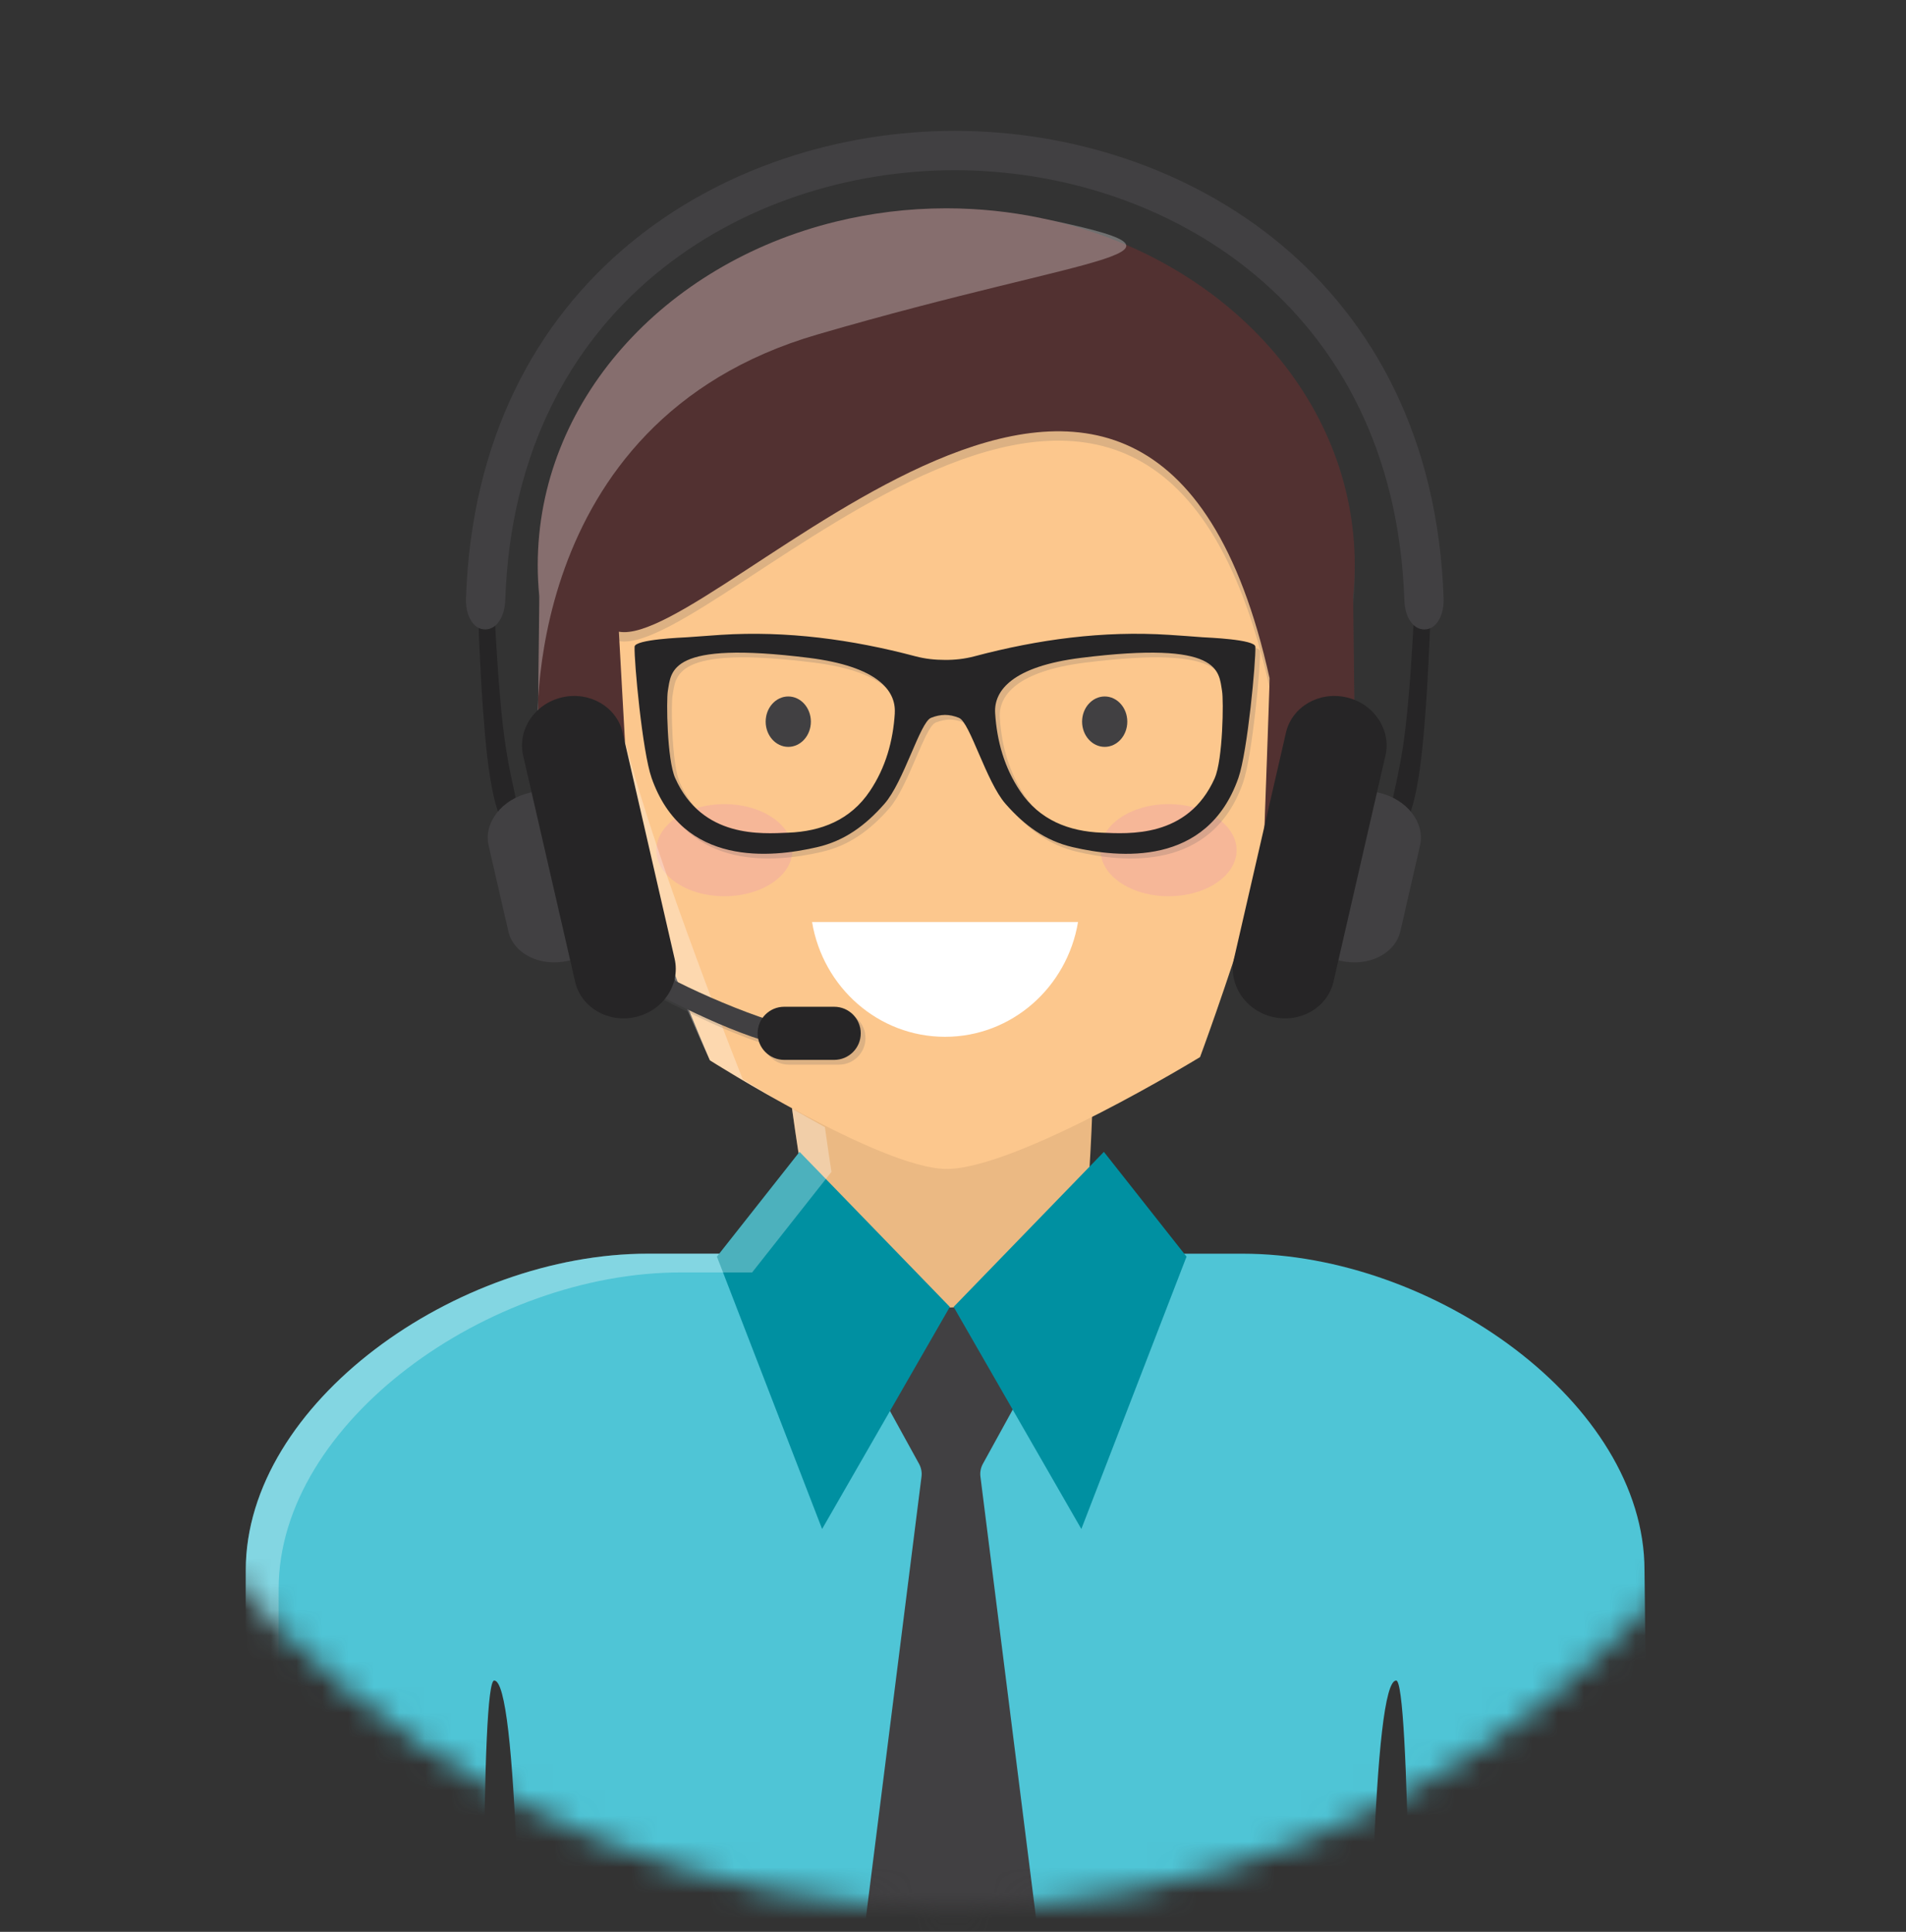 <svg width="74" height="75" viewBox="0 0 74 75" fill="none" xmlns="http://www.w3.org/2000/svg">
<rect x="0" y="0" width="74" height="75" fill="#333333" stroke="none"/>
<mask id="mask0_0_43718" style="mask-type:luminance" maskUnits="userSpaceOnUse" x="-1" y="0" width="75" height="75">
<path d="M63.163 63.245C77.612 48.796 77.612 25.369 63.163 10.919C48.713 -3.53 25.286 -3.53 10.837 10.919C-3.613 25.369 -3.613 48.796 10.837 63.245C25.286 77.694 48.713 77.694 63.163 63.245Z" fill="white"/>
</mask>
<g mask="url(#mask0_0_43718)">
<path d="M64.525 118.708L63.847 60.957C63.847 54.478 55.669 48.672 48.235 48.672H25.154C17.717 48.672 9.542 54.478 9.542 60.957L9.475 117.842L19.364 117.823C19.364 117.823 18.156 65.243 19.187 65.243C20.966 65.243 20.07 111.082 20.07 111.082H53.324C53.324 111.082 52.427 65.243 54.206 65.243C55.237 65.243 54.638 118.691 54.638 118.691L64.528 118.71L64.525 118.708Z" fill="#4FC5D6"/>
<path d="M42.576 38.025H30.113C30.113 38.025 31.117 46.596 31.42 46.68L36.779 58.229L42.139 46.68C42.367 46.615 42.573 38.025 42.573 38.025H42.576Z" fill="#EBB983"/>
<path d="M46.669 31.225C46.669 33.237 47.914 34.867 49.451 34.867C50.988 34.867 52.233 33.237 52.233 31.225C52.233 29.213 50.988 27.582 49.451 27.582C47.914 27.582 46.669 29.213 46.669 31.225Z" fill="#FCC78D"/>
<path d="M24.024 34.867C25.56 34.867 26.806 33.236 26.806 31.225C26.806 29.213 25.56 27.582 24.024 27.582C22.488 27.582 21.242 29.213 21.242 31.225C21.242 33.236 22.488 34.867 24.024 34.867Z" fill="#FCC78D"/>
<path d="M50.566 26.066C50.566 30.351 46.592 41.039 46.592 41.039C46.592 41.039 39.453 45.404 36.736 45.382C34.185 45.363 27.561 41.164 27.561 41.164C27.561 41.164 22.907 30.468 22.907 26.066C22.907 16.982 29.098 9.617 36.736 9.617C44.374 9.617 50.566 16.982 50.566 26.066Z" fill="#FCC78D"/>
<path d="M31.482 28.017C31.482 28.557 31.089 28.996 30.604 28.996C30.12 28.996 29.727 28.557 29.727 28.017C29.727 27.478 30.12 27.039 30.604 27.039C31.089 27.039 31.482 27.478 31.482 28.017Z" fill="#414042"/>
<path d="M31.528 35.797C31.95 38.327 34.096 40.252 36.691 40.252C39.285 40.252 41.432 38.325 41.854 35.797H31.528Z" fill="white"/>
<g style="mix-blend-mode:multiply" opacity="0.2">
<path d="M52.598 22.305C52.598 15.761 47.403 10.281 40.42 8.83C39.238 8.585 38.005 8.451 36.737 8.451C35.245 8.451 33.804 8.636 32.437 8.972C25.768 10.609 20.878 15.957 20.878 22.307C20.878 22.713 20.902 23.115 20.941 23.511L20.878 28.921L24.509 33.535L24.027 24.888C27.782 25.581 44.665 5.859 49.291 26.693C49.303 26.746 49.058 33.425 49.058 33.425L52.598 28.921L52.535 23.528C52.576 23.125 52.598 22.72 52.598 22.307V22.305Z" fill="#58595B"/>
</g>
<path d="M52.598 21.942C52.598 15.397 47.403 9.918 40.42 8.467C39.238 8.22 38.005 8.088 36.737 8.088C35.245 8.088 33.804 8.273 32.437 8.608C25.768 10.246 20.878 15.594 20.878 21.944C20.878 22.349 20.902 22.752 20.941 23.148L20.878 28.558L24.509 33.172L24.027 24.524C27.782 25.217 44.665 5.496 49.291 26.33C49.303 26.383 49.058 33.062 49.058 33.062L52.598 28.558L52.535 23.165C52.576 22.762 52.598 22.357 52.598 21.944V21.942Z" fill="#523131"/>
<path d="M43.767 28.017C43.767 28.557 43.374 28.996 42.89 28.996C42.405 28.996 42.012 28.557 42.012 28.017C42.012 27.478 42.405 27.039 42.89 27.039C43.374 27.039 43.767 27.478 43.767 28.017Z" fill="#414042"/>
<path opacity="0.3" d="M30.765 33.008C30.765 33.996 29.583 34.794 28.125 34.794C26.667 34.794 25.484 33.993 25.484 33.008C25.484 32.022 26.667 31.219 28.125 31.219C29.583 31.219 30.765 32.02 30.765 33.008Z" fill="#E692B3"/>
<path opacity="0.3" d="M48.009 33.008C48.009 33.996 46.827 34.794 45.369 34.794C43.911 34.794 42.729 33.993 42.729 33.008C42.729 32.022 43.911 31.219 45.369 31.219C46.827 31.219 48.009 32.02 48.009 33.008Z" fill="#E692B3"/>
<g style="mix-blend-mode:multiply" opacity="0.2">
<path d="M48.921 25.289C48.909 25.001 47.045 24.934 46.873 24.922C46.441 24.891 46.009 24.855 45.575 24.828C43.005 24.663 40.491 25.004 38.012 25.663C37.628 25.764 37.249 25.805 36.87 25.802C36.491 25.802 36.112 25.764 35.729 25.663C33.249 25.006 30.736 24.666 28.165 24.828C27.733 24.857 27.302 24.891 26.868 24.922C26.693 24.934 24.832 25.001 24.82 25.289C24.796 25.828 25.12 29.358 25.479 30.385C26.695 33.85 30.127 33.483 31.911 33.071C32.976 32.824 33.782 32.229 34.518 31.392C35.273 30.534 35.899 28.227 36.326 28.052C36.513 27.975 36.698 27.939 36.87 27.936C37.043 27.936 37.225 27.975 37.415 28.052C37.841 28.227 38.467 30.531 39.223 31.392C39.959 32.229 40.765 32.824 41.829 33.071C43.614 33.486 47.045 33.85 48.261 30.385C48.621 29.356 48.945 25.828 48.921 25.289ZM34.923 27.867C34.856 28.948 34.568 29.984 33.952 30.898C33.199 32.02 32.062 32.459 30.786 32.51C29.762 32.55 27.441 32.74 26.395 30.39C26.076 29.675 26.05 27.37 26.11 27.011C26.244 26.227 26.148 25.042 31.592 25.723C34.23 26.054 34.976 26.98 34.921 27.867H34.923ZM47.345 30.39C46.3 32.737 43.978 32.548 42.954 32.51C41.678 32.459 40.542 32.02 39.789 30.898C39.175 29.984 38.885 28.948 38.818 27.867C38.762 26.982 39.508 26.054 42.146 25.723C47.592 25.042 47.496 26.227 47.628 27.011C47.69 27.37 47.662 29.675 47.343 30.39H47.345Z" fill="#58595B"/>
</g>
<path d="M48.739 25.107C48.727 24.82 46.864 24.752 46.691 24.74C46.259 24.709 45.828 24.673 45.394 24.647C42.823 24.481 40.31 24.822 37.83 25.481C37.446 25.582 37.068 25.623 36.689 25.62C36.31 25.62 35.931 25.582 35.547 25.481C33.068 24.824 30.554 24.484 27.983 24.647C27.552 24.676 27.12 24.709 26.686 24.74C26.511 24.752 24.65 24.82 24.638 25.107C24.614 25.647 24.938 29.177 25.298 30.203C26.514 33.669 29.945 33.302 31.729 32.889C32.794 32.642 33.6 32.047 34.336 31.21C35.092 30.352 35.717 28.045 36.144 27.87C36.331 27.793 36.516 27.757 36.689 27.755C36.861 27.755 37.044 27.793 37.233 27.87C37.66 28.045 38.286 30.349 39.041 31.21C39.777 32.047 40.583 32.642 41.648 32.889C43.432 33.304 46.864 33.669 48.08 30.203C48.439 29.174 48.763 25.647 48.739 25.107ZM34.741 27.685C34.674 28.767 34.386 29.803 33.77 30.716C33.017 31.839 31.88 32.278 30.605 32.328C29.581 32.369 27.259 32.558 26.214 30.208C25.895 29.493 25.868 27.189 25.928 26.829C26.063 26.045 25.967 24.86 31.41 25.541C34.048 25.872 34.794 26.798 34.739 27.685H34.741ZM47.163 30.208C46.118 32.556 43.797 32.366 42.773 32.328C41.497 32.278 40.36 31.839 39.607 30.716C38.993 29.803 38.703 28.767 38.636 27.685C38.581 26.8 39.327 25.872 41.964 25.541C47.41 24.86 47.315 26.045 47.446 26.829C47.509 27.189 47.48 29.493 47.161 30.208H47.163Z" fill="#262526"/>
<g style="mix-blend-mode:overlay" opacity="0.3">
<path d="M40.42 8.467C39.237 8.22 38.005 8.088 36.736 8.088C35.245 8.088 33.803 8.273 32.437 8.608C25.767 10.246 20.878 15.594 20.878 21.944C20.878 22.349 20.902 22.752 20.94 23.148L20.878 28.558C20.878 28.558 20.067 16.388 31.722 12.99C42.775 9.767 47.403 9.92 40.422 8.469L40.42 8.467Z" fill="white"/>
</g>
<g style="mix-blend-mode:overlay" opacity="0.4">
<path d="M25.755 9.987C24.137 11.284 22.746 12.845 21.64 14.601C21.52 14.793 21.266 14.857 21.074 14.742C20.88 14.627 20.823 14.366 20.95 14.167C22.103 12.335 23.556 10.706 25.245 9.351C25.429 9.203 25.695 9.231 25.832 9.411C25.969 9.591 25.933 9.848 25.755 9.989V9.987Z" fill="white"/>
</g>
<path d="M40.928 51.801C41.23 51.252 40.82 50.581 40.194 50.6C40.194 50.6 38.691 50.662 36.921 50.761C35.151 50.662 33.648 50.6 33.648 50.6C33.019 50.581 32.611 51.252 32.914 51.801L35.684 56.835C35.765 56.986 35.799 57.156 35.777 57.327L33.23 77.535C33.213 77.662 33.23 77.792 33.271 77.912L36.259 86.228C36.367 86.528 36.611 86.703 36.878 86.749V86.761C36.892 86.761 36.907 86.756 36.921 86.756C36.935 86.756 36.95 86.761 36.964 86.761V86.749C37.23 86.701 37.475 86.528 37.583 86.228L40.571 77.912C40.614 77.792 40.628 77.662 40.611 77.535L38.065 57.327C38.043 57.156 38.077 56.984 38.158 56.835L40.928 51.801Z" fill="#414042"/>
<path d="M31.043 44.719L36.877 50.738L31.918 59.361L27.834 48.786L31.043 44.719Z" fill="#0090A1"/>
<path d="M42.858 44.719L37.024 50.738L41.983 59.361L46.067 48.786L42.858 44.719Z" fill="#0090A1"/>
<g style="mix-blend-mode:overlay" opacity="0.3">
<path d="M10.818 61.686C10.818 55.206 18.995 49.4 26.429 49.4H29.201L32.281 45.496C32.199 44.969 32.113 44.374 32.026 43.758C31.573 43.511 31.144 43.268 30.753 43.043C30.837 43.654 30.923 44.244 31.005 44.767L27.926 48.671H25.154C17.717 48.671 9.542 54.477 9.542 60.957L9.475 117.842H10.751L10.818 61.683V61.686Z" fill="white"/>
</g>
<g style="mix-blend-mode:overlay" opacity="0.3">
<path d="M24.254 28.73L23.89 31.462C25.233 36.246 27.561 41.164 27.561 41.164C27.561 41.164 28.753 41.92 30.319 42.79C29.424 42.265 28.835 41.894 28.835 41.894C28.835 41.894 25.532 33.644 24.252 28.73H24.254Z" fill="white"/>
</g>
<g style="mix-blend-mode:multiply" opacity="0.2">
<path d="M32.571 39.268H30.628C30.283 39.268 29.978 39.438 29.791 39.7C27.966 39.076 25.585 37.942 25.235 37.539L24.733 38.244C25.813 38.865 27.839 39.925 29.618 40.513C29.717 40.98 30.132 41.333 30.628 41.333H32.571C33.141 41.333 33.602 40.87 33.602 40.302C33.602 39.731 33.139 39.27 32.571 39.27V39.268Z" fill="#58595B"/>
</g>
<path d="M25.05 37.355C25.506 37.878 29.374 39.631 31.017 39.905C31.794 40.034 32.906 41.036 30.81 40.686C28.829 40.355 25.923 38.852 24.549 38.06L25.05 37.355Z" fill="#414042"/>
<path d="M32.388 41.148H30.445C29.875 41.148 29.414 40.685 29.414 40.117C29.414 39.546 29.877 39.086 30.445 39.086H32.388C32.959 39.086 33.419 39.549 33.419 40.117C33.419 40.688 32.956 41.148 32.388 41.148Z" fill="#262526"/>
<path d="M19.184 23.406C19.194 23.849 19.314 25.833 19.352 26.3C19.446 27.475 19.549 28.758 19.829 30.08C19.992 30.849 20.345 32.329 20.115 32.394C19.887 32.461 19.369 32.305 19.031 30.207C18.724 28.296 18.602 24.969 18.544 23.355L19.184 23.403V23.406Z" fill="#262526"/>
<path d="M20.566 30.777L20.751 30.734L22.247 37.257L22.062 37.3C20.979 37.55 19.935 37.034 19.734 36.149L18.971 32.828C18.767 31.943 19.482 31.024 20.566 30.777Z" fill="#414042"/>
<path d="M22.328 38.109C22.558 39.114 23.611 39.728 24.678 39.483C25.745 39.239 26.422 38.224 26.192 37.222L24.175 28.447C23.945 27.442 22.892 26.829 21.825 27.073C20.758 27.318 20.081 28.332 20.311 29.335L22.328 38.109Z" fill="#262526"/>
<path d="M54.919 23.406C54.909 23.849 54.789 25.833 54.751 26.3C54.657 27.475 54.554 28.758 54.273 30.08C54.11 30.849 53.758 32.329 53.988 32.394C54.216 32.461 54.734 32.305 55.072 30.207C55.379 28.296 55.501 24.969 55.559 23.355L54.919 23.403V23.406Z" fill="#262526"/>
<path d="M53.538 30.777L53.353 30.734L51.857 37.257L52.041 37.3C53.125 37.55 54.168 37.034 54.37 36.149L55.132 32.828C55.336 31.943 54.622 31.024 53.538 30.777Z" fill="#414042"/>
<path d="M51.773 38.109C51.542 39.114 50.49 39.728 49.422 39.483C48.355 39.239 47.679 38.224 47.909 37.222L49.926 28.447C50.156 27.442 51.209 26.829 52.276 27.073C53.343 27.318 54.02 28.332 53.789 29.335L51.773 38.109Z" fill="#262526"/>
<path d="M55.295 24.437C54.863 24.435 54.544 23.965 54.523 23.296C54.134 11.828 45.204 6.608 37.07 6.608C28.935 6.608 20.007 11.831 19.616 23.296C19.592 23.965 19.276 24.433 18.842 24.437C18.724 24.437 18.556 24.404 18.401 24.241C18.192 24.025 18.077 23.648 18.091 23.236C18.516 10.761 28.226 5.08 37.07 5.08C45.914 5.08 55.624 10.761 56.048 23.236C56.062 23.648 55.947 24.025 55.739 24.241C55.583 24.404 55.415 24.437 55.302 24.437H55.297H55.295Z" fill="#414042"/>
</g>
</svg>
